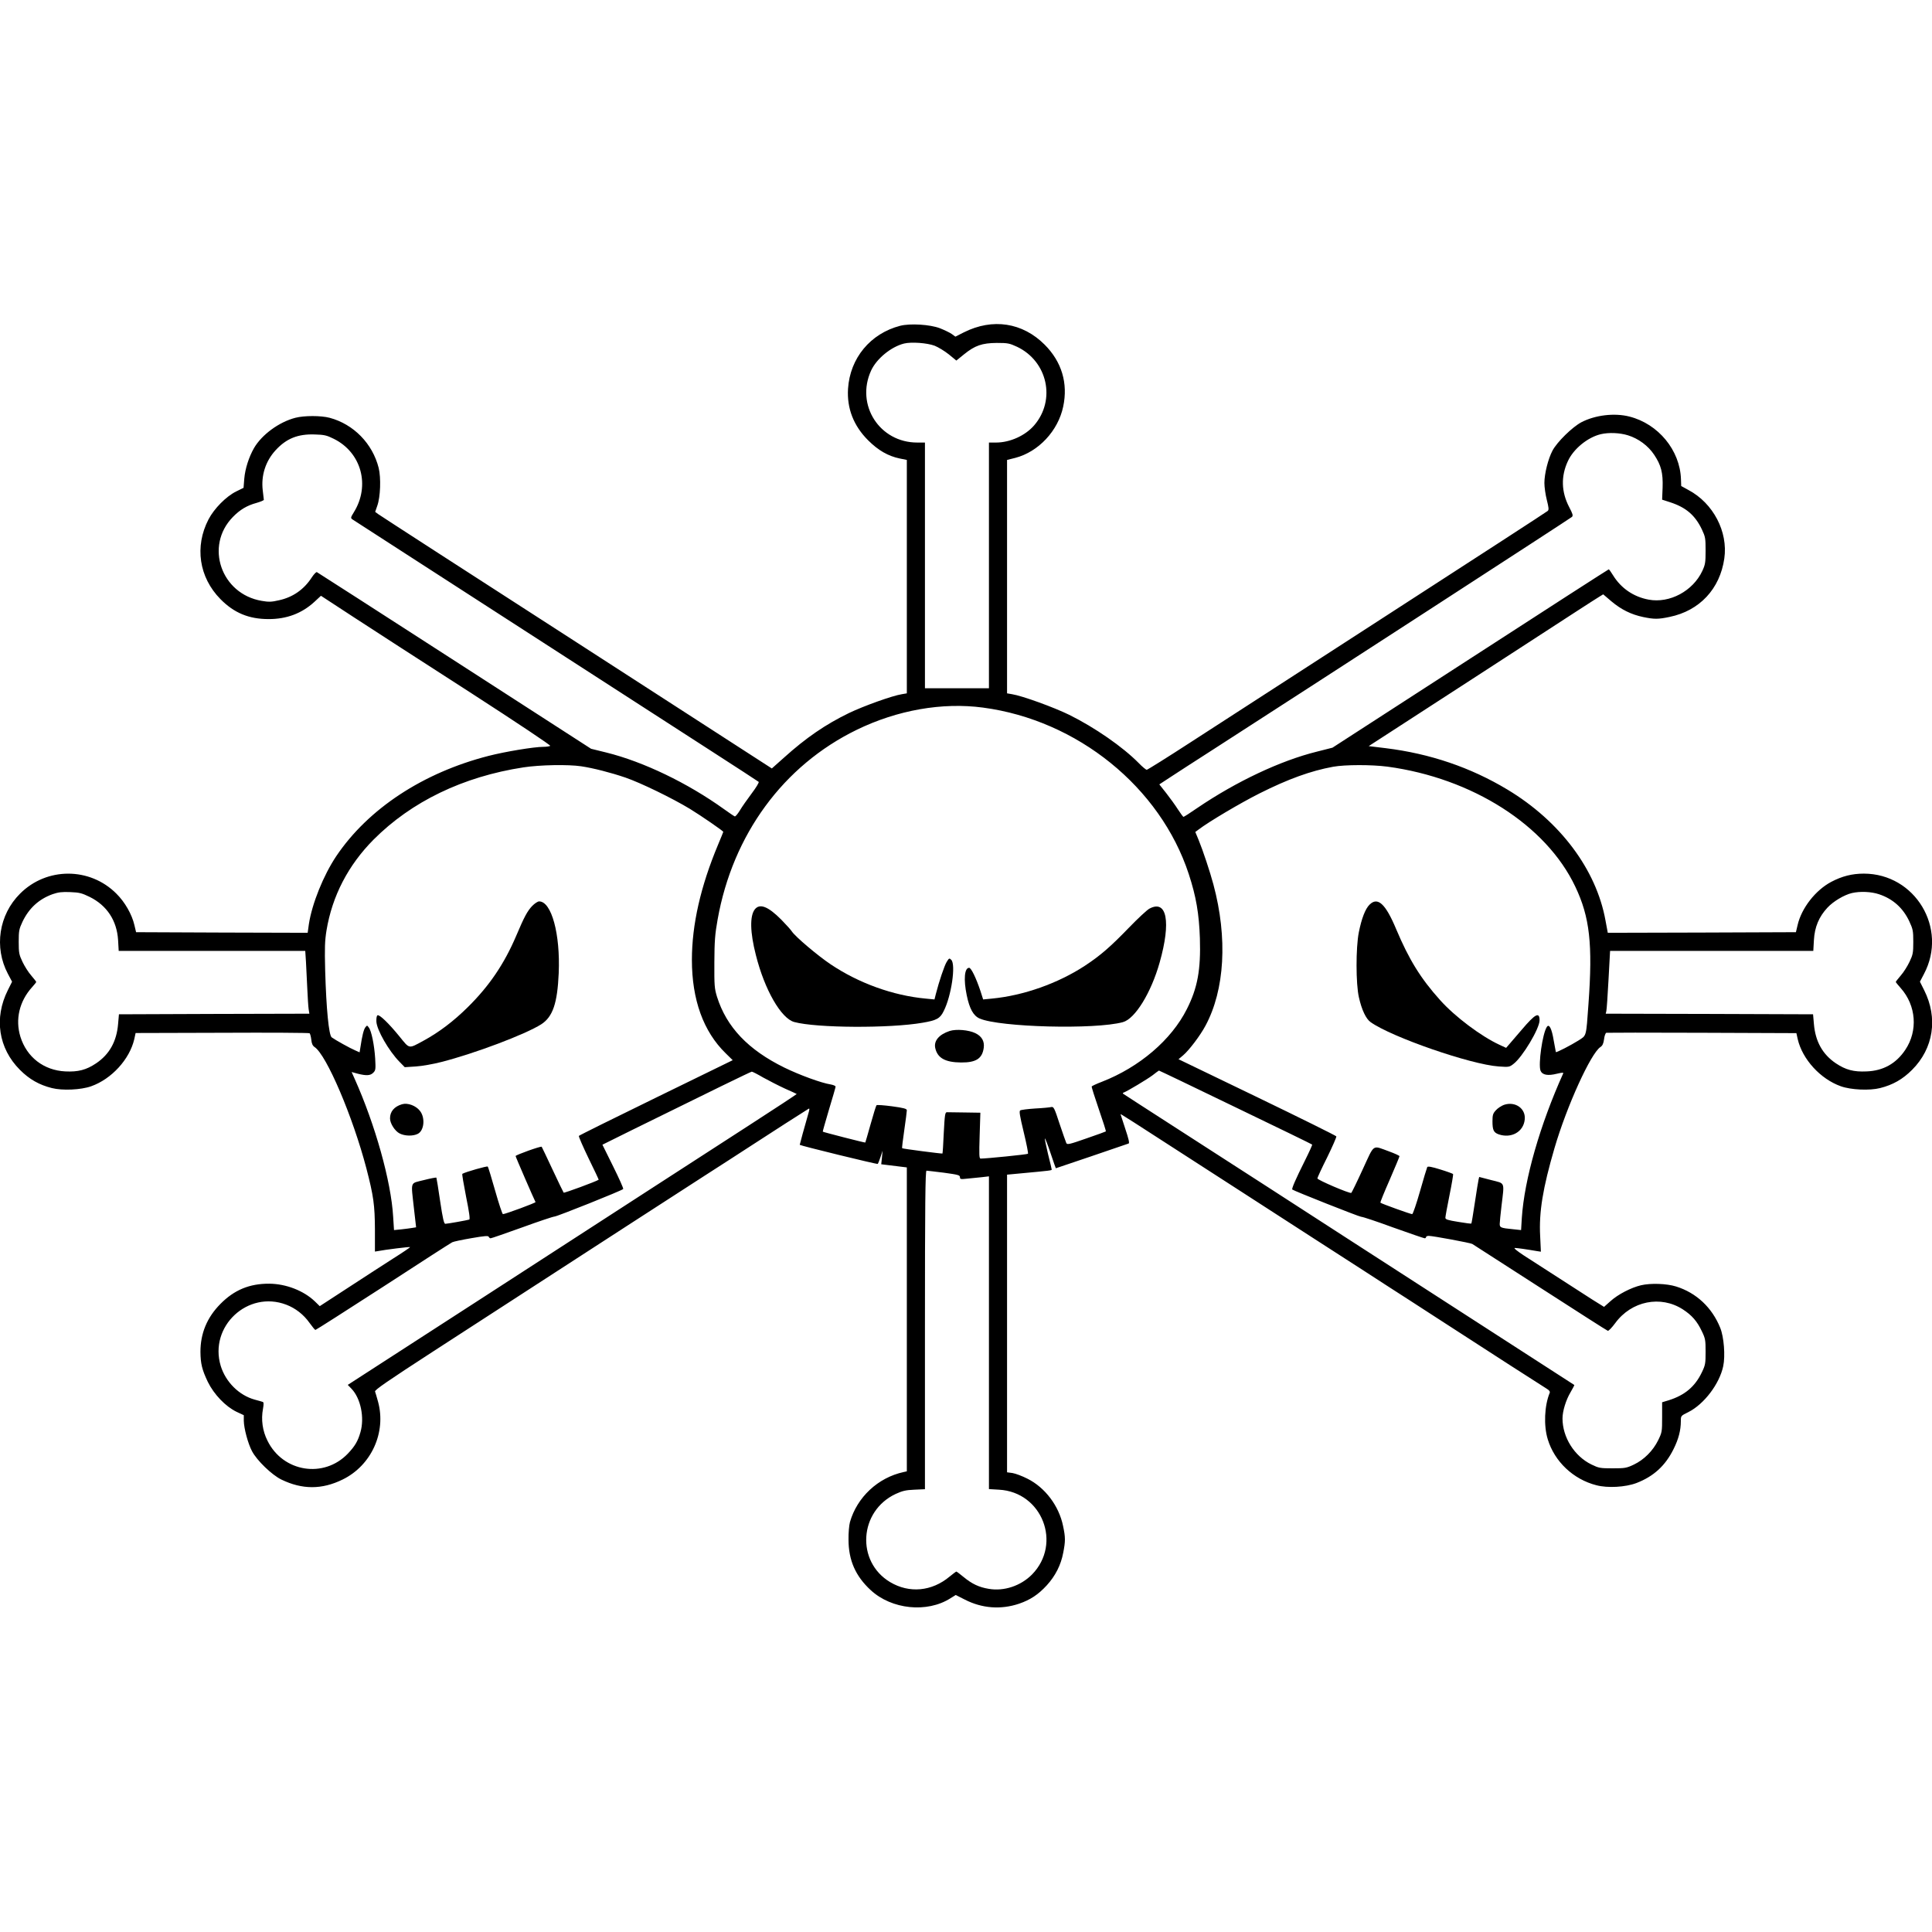 <?xml version="1.0" standalone="no"?>
<!DOCTYPE svg PUBLIC "-//W3C//DTD SVG 20010904//EN"
 "http://www.w3.org/TR/2001/REC-SVG-20010904/DTD/svg10.dtd">
<svg version="1.0" xmlns="http://www.w3.org/2000/svg"
 width="48px" height="48px" viewBox="0 0 1600 1063"
 preserveAspectRatio="xMidYMid meet">
<g transform="translate(0,1063) scale(0.1,-0.1)"
fill="#000000" stroke="none">
<path d="M7455 10617 c-247 -64 -416 -268 -432 -522 -10 -162 46 -306 166
-426 84 -84 166 -131 262 -151 l59 -12 0 -967 0 -966 -41 -7 c-78 -12 -315
-97 -438 -156 -194 -94 -356 -205 -539 -370 l-100 -89 -1618 1045 c-891 574
-1630 1052 -1643 1062 l-24 18 17 49 c27 74 32 234 12 315 -51 202 -208 362
-406 415 -72 19 -211 19 -284 0 -135 -35 -277 -139 -342 -250 -43 -75 -74
-172 -81 -254 l-6 -76 -61 -30 c-83 -41 -182 -141 -229 -231 -117 -225 -79
-480 98 -660 113 -115 236 -166 400 -166 150 0 274 47 378 142 l55 51 274
-179 c150 -98 580 -376 955 -617 404 -261 676 -443 670 -447 -7 -4 -32 -8 -57
-8 -78 0 -318 -40 -454 -75 -543 -139 -997 -438 -1261 -830 -107 -160 -201
-394 -227 -563 l-10 -72 -711 2 -710 3 -14 59 c-20 87 -78 190 -149 260 -220
221 -578 221 -798 0 -176 -175 -216 -445 -101 -663 l35 -66 -35 -70 c-116
-231 -78 -482 100 -660 78 -78 158 -124 265 -151 87 -22 241 -15 325 15 169
60 318 223 357 390 l11 51 716 2 c394 2 720 0 725 -4 4 -3 11 -27 14 -53 3
-33 11 -50 27 -61 99 -65 317 -577 429 -1004 60 -231 70 -306 71 -508 l0 -182
25 4 c54 11 263 37 266 33 2 -2 -63 -46 -144 -97 -81 -52 -250 -161 -375 -243
l-229 -149 -41 40 c-92 88 -238 145 -377 146 -164 1 -291 -52 -405 -168 -111
-112 -165 -244 -165 -396 1 -99 13 -148 61 -249 51 -104 147 -204 238 -248
l60 -28 0 -46 c1 -64 35 -190 68 -252 41 -78 165 -197 243 -235 173 -84 336
-84 507 0 238 116 363 390 294 644 -10 38 -22 76 -25 85 -5 12 102 86 486 335
271 175 548 355 616 399 67 44 236 153 375 243 138 90 430 278 647 419 217
140 490 316 605 391 116 74 293 189 395 255 154 101 422 272 467 300 9 5 7 -8
-4 -45 -29 -100 -71 -253 -70 -254 9 -8 642 -163 646 -158 3 3 14 29 23 57
l17 52 -5 -56 -6 -56 106 -13 106 -13 0 -1258 0 -1259 -27 -6 c-212 -46 -385
-208 -444 -414 -7 -25 -13 -90 -12 -145 0 -171 58 -303 184 -419 173 -160 466
-190 659 -68 l45 28 75 -38 c142 -73 299 -85 450 -34 93 32 158 75 229 152 71
78 117 168 136 269 19 97 19 128 -1 222 -34 167 -149 319 -295 392 -43 22 -99
43 -124 47 l-45 6 0 1232 0 1233 128 12 c226 21 242 23 242 30 0 4 -14 62 -31
130 -16 68 -28 125 -26 128 3 2 24 -52 47 -121 23 -69 43 -126 44 -126 3 0
555 188 603 205 8 3 0 39 -28 122 -21 64 -39 119 -39 120 0 5 -6 9 940 -602
228 -148 523 -338 655 -423 132 -85 323 -208 425 -274 102 -66 268 -174 370
-239 102 -66 226 -146 275 -178 359 -233 836 -540 863 -556 22 -13 30 -24 26
-35 -44 -106 -51 -272 -16 -385 56 -184 211 -331 402 -380 94 -25 242 -16 332
18 143 55 240 144 308 282 41 82 60 155 60 231 0 44 0 44 63 75 129 65 257
233 288 380 18 85 6 242 -25 318 -68 168 -198 290 -366 342 -77 24 -209 29
-290 10 -81 -19 -190 -75 -252 -131 l-54 -48 -98 61 c-114 73 -429 276 -565
364 -58 38 -88 63 -76 63 18 0 97 -11 183 -26 l33 -5 -6 128 c-11 200 22 399
119 731 102 348 300 783 380 836 17 11 25 28 30 64 3 28 12 52 19 54 6 1 363
2 793 0 l781 -3 11 -50 c39 -167 188 -330 357 -390 84 -30 238 -37 325 -15
107 27 187 73 265 151 178 178 216 429 100 660 l-35 70 34 65 c199 377 -73
830 -499 830 -96 0 -180 -21 -269 -68 -131 -69 -247 -218 -279 -358 l-14 -59
-779 -3 -779 -2 -19 102 c-76 421 -375 821 -812 1084 -304 183 -641 298 -1009
343 l-140 17 85 55 c47 31 393 255 770 499 377 244 762 494 855 555 94 61 184
119 201 129 l31 19 68 -58 c81 -68 163 -109 263 -130 92 -19 124 -19 219 1
248 51 417 232 453 484 32 222 -92 458 -297 567 l-60 33 -2 57 c-8 239 -187
457 -426 518 -124 32 -284 13 -399 -47 -75 -40 -201 -163 -239 -235 -36 -68
-67 -191 -67 -268 0 -34 9 -97 20 -140 16 -64 18 -81 8 -91 -7 -7 -596 -389
-1308 -849 -712 -461 -1454 -941 -1648 -1066 -194 -126 -359 -229 -365 -229
-7 0 -37 25 -67 56 -132 134 -363 294 -575 399 -126 62 -390 158 -474 171
l-41 7 0 966 0 967 68 17 c192 50 355 224 397 425 41 193 -12 371 -154 513
-183 183 -430 221 -668 102 l-71 -36 -30 22 c-17 12 -61 33 -99 48 -82 31
-245 41 -328 20z m285 -165 c30 -12 83 -44 118 -72 l62 -51 63 51 c91 74 150
94 272 95 92 0 105 -3 168 -32 252 -120 323 -439 142 -650 -73 -85 -200 -143
-316 -143 l-59 0 0 -1017 0 -1018 -265 0 -265 0 0 1018 0 1017 -64 0 c-312 0
-512 312 -382 596 45 98 165 197 273 224 61 15 191 5 253 -18z m5742 -742 c87
-27 167 -86 217 -161 58 -87 74 -150 70 -272 l-4 -100 65 -21 c133 -43 208
-108 264 -225 29 -62 31 -73 31 -176 0 -99 -3 -116 -27 -168 -78 -167 -271
-270 -444 -238 -125 23 -229 94 -295 201 -17 28 -33 50 -36 50 -3 0 -519 -332
-1147 -739 l-1141 -738 -130 -33 c-299 -74 -665 -246 -989 -466 -59 -41 -111
-74 -115 -74 -3 0 -24 28 -46 62 -22 35 -66 95 -97 135 l-57 72 87 57 c48 32
211 137 362 234 806 519 2957 1913 2968 1924 11 11 7 25 -23 82 -65 125 -69
254 -11 379 46 102 164 198 272 224 67 16 158 12 226 -9z m-10718 -29 c229
-113 304 -387 166 -609 -26 -42 -27 -47 -12 -58 9 -6 233 -151 497 -321 264
-170 838 -541 1275 -823 437 -282 973 -628 1190 -768 217 -140 399 -258 403
-262 5 -4 -21 -47 -58 -96 -36 -48 -81 -112 -98 -141 -18 -29 -36 -51 -42 -49
-6 2 -46 29 -89 60 -302 217 -668 393 -975 469 l-126 31 -1130 729 c-621 401
-1135 731 -1141 734 -6 2 -25 -18 -42 -44 -64 -99 -156 -164 -271 -189 -64
-15 -86 -15 -144 -5 -336 57 -473 454 -239 694 59 61 118 96 196 117 34 10 61
21 61 26 -1 5 -5 40 -9 77 -15 124 23 243 107 334 88 96 184 135 323 130 79
-2 100 -7 158 -36z m5377 -2226 c782 -104 1468 -659 1704 -1379 61 -186 85
-328 92 -532 8 -260 -19 -410 -108 -586 -128 -255 -393 -481 -704 -602 -45
-17 -83 -35 -84 -39 -2 -4 25 -89 59 -188 34 -99 61 -182 58 -184 -2 -2 -74
-28 -161 -58 -140 -49 -158 -53 -166 -39 -4 10 -30 81 -56 160 -43 132 -49
143 -69 139 -11 -3 -71 -9 -132 -12 -62 -4 -118 -11 -125 -16 -10 -6 -4 -43
29 -180 23 -95 39 -176 35 -179 -7 -6 -345 -40 -392 -40 -12 0 -13 31 -8 190
l6 190 -129 2 c-72 1 -138 2 -147 2 -16 1 -19 -17 -27 -169 -4 -93 -9 -171
-11 -173 -3 -3 -329 39 -334 44 -2 2 6 70 18 151 12 81 21 155 21 163 0 13
-26 20 -122 33 -67 9 -125 13 -129 9 -4 -4 -26 -74 -49 -157 -23 -82 -43 -151
-44 -152 -2 -3 -348 86 -352 90 -2 1 22 83 51 182 30 99 55 185 55 191 0 6
-18 14 -40 18 -78 12 -258 78 -385 140 -299 147 -478 335 -557 586 -21 69 -23
91 -22 285 1 178 5 232 27 355 125 703 544 1275 1152 1571 337 164 709 229
1046 184z m-3328 -486 c100 -15 245 -52 368 -94 127 -44 386 -170 533 -259 96
-59 276 -183 276 -190 0 -2 -20 -50 -44 -108 -144 -344 -216 -661 -216 -952 0
-330 95 -594 280 -774 l58 -57 -635 -310 c-349 -170 -637 -313 -639 -317 -3
-5 33 -87 80 -185 48 -97 85 -177 84 -178 -20 -14 -285 -112 -290 -107 -3 4
-45 90 -92 191 -47 101 -88 186 -90 189 -7 7 -216 -68 -216 -77 0 -7 156 -366
165 -381 4 -6 -251 -100 -270 -100 -5 0 -34 87 -64 193 -30 105 -57 196 -62
201 -5 6 -179 -43 -210 -60 -4 -2 11 -87 31 -190 26 -128 34 -187 26 -189 -18
-6 -181 -35 -198 -35 -11 0 -21 40 -43 188 -15 103 -29 190 -31 194 -2 3 -49
-6 -104 -20 -117 -30 -107 -3 -82 -234 l18 -157 -31 -5 c-16 -3 -57 -8 -91
-12 l-61 -6 -7 110 c-17 294 -149 763 -319 1143 l-25 56 51 -14 c72 -18 104
-16 128 8 20 20 21 29 16 119 -7 110 -31 229 -53 256 -14 19 -14 19 -29 0 -13
-18 -26 -68 -40 -163 l-7 -43 -36 16 c-39 16 -165 86 -195 108 -24 18 -45 237
-54 551 -5 192 -3 248 11 335 47 284 179 539 389 751 315 316 741 522 1242
599 138 21 370 25 478 9z m6677 -3 c703 -95 1315 -485 1556 -994 120 -252 145
-477 109 -972 -20 -278 -15 -258 -83 -302 -62 -39 -182 -101 -187 -96 -1 2 -9
45 -18 97 -16 98 -38 141 -57 111 -36 -55 -72 -310 -52 -362 15 -36 61 -44
136 -25 39 9 55 11 52 3 -192 -426 -322 -878 -343 -1198 l-6 -100 -66 7 c-103
10 -111 14 -111 44 0 14 7 82 15 151 24 202 32 182 -85 212 l-100 26 -5 -21
c-3 -12 -17 -98 -31 -192 -14 -93 -27 -172 -29 -173 -2 -2 -51 4 -109 14 -86
14 -106 20 -106 34 0 9 15 93 34 186 19 93 32 172 30 176 -2 3 -50 21 -106 38
-70 22 -103 28 -108 20 -3 -6 -31 -96 -60 -200 -30 -105 -59 -190 -65 -190
-13 0 -256 87 -263 95 -3 2 32 88 77 190 44 102 81 190 81 195 0 4 -38 22 -85
39 -144 52 -119 69 -220 -149 -48 -105 -91 -192 -94 -194 -12 -8 -281 107
-281 120 0 6 36 85 81 174 44 90 78 168 76 174 -3 6 -298 152 -656 325 l-651
314 39 33 c50 43 140 162 184 244 160 297 185 727 66 1170 -28 105 -87 282
-121 365 l-29 70 27 20 c85 65 345 219 504 299 239 120 425 187 610 221 99 18
319 18 450 1z m-10747 -1079 c143 -71 225 -196 235 -358 l5 -89 772 0 773 0 6
-92 c3 -51 8 -151 11 -223 3 -71 8 -147 11 -167 l6 -38 -789 -2 -788 -3 -7
-80 c-12 -145 -72 -252 -182 -326 -82 -55 -149 -72 -255 -67 -178 9 -319 117
-372 287 -44 143 -9 294 97 411 19 21 34 40 34 43 0 3 -19 27 -42 54 -23 26
-55 77 -72 113 -28 59 -31 74 -31 165 0 91 3 106 31 166 54 113 136 188 250
229 47 16 77 20 146 17 76 -3 95 -8 161 -40z m14819 22 c114 -38 198 -113 250
-224 30 -65 33 -78 33 -170 0 -91 -3 -106 -31 -165 -17 -36 -49 -87 -72 -113
-23 -27 -42 -51 -42 -54 0 -3 19 -26 41 -51 128 -144 144 -353 38 -511 -76
-114 -183 -174 -321 -179 -107 -5 -173 13 -254 67 -110 74 -170 181 -182 326
l-7 80 -859 3 -858 2 5 22 c3 11 11 128 18 259 l13 239 841 0 842 0 5 89 c6
109 42 194 112 269 49 53 139 106 202 121 69 16 161 12 226 -10z m-5330 -1764
c347 -167 633 -306 635 -309 2 -2 -25 -62 -60 -132 -77 -154 -111 -233 -105
-240 12 -11 555 -226 571 -226 10 1 130 -39 266 -89 137 -49 254 -89 260 -89
6 0 11 5 11 10 0 6 10 10 23 10 33 0 346 -58 360 -67 7 -4 259 -166 561 -361
301 -194 554 -356 561 -358 6 -3 34 26 62 64 134 183 376 232 560 113 74 -48
118 -98 157 -181 29 -60 31 -73 31 -170 0 -97 -2 -110 -31 -170 -57 -119 -141
-189 -273 -231 l-56 -17 0 -124 c0 -120 -1 -125 -33 -191 -43 -87 -117 -161
-201 -201 -61 -29 -74 -31 -176 -31 -104 0 -114 2 -176 32 -141 69 -239 225
-239 381 0 60 28 152 66 216 19 32 33 60 32 61 -2 1 -361 233 -798 515 -437
282 -932 602 -1100 710 -168 108 -458 296 -645 417 -187 120 -531 342 -765
493 -234 150 -427 276 -430 278 -3 3 0 7 6 9 30 11 195 110 239 143 28 22 51
39 53 39 1 1 287 -136 634 -304z m-3911 246 c47 -26 127 -67 179 -91 52 -23
96 -43 98 -45 2 -1 -177 -119 -397 -261 -221 -143 -564 -365 -764 -494 -200
-129 -857 -554 -1460 -945 l-1097 -709 30 -31 c77 -79 110 -240 75 -361 -21
-74 -46 -116 -104 -177 -199 -208 -538 -154 -666 107 -41 81 -54 175 -37 264
7 39 6 55 -2 57 -6 2 -36 11 -67 19 -130 36 -240 146 -281 279 -99 327 224
629 543 507 76 -29 143 -81 192 -150 23 -32 45 -59 49 -59 3 -1 255 160 560
357 304 198 562 364 573 369 11 6 83 21 159 34 108 19 140 21 143 12 3 -7 10
-13 16 -13 7 0 124 41 261 90 137 50 257 90 268 90 20 0 558 215 569 228 4 4
-34 88 -83 187 l-89 180 248 123 c647 319 979 481 989 482 6 0 49 -22 95 -49z
m1497 -788 c117 -16 132 -20 132 -37 0 -17 6 -18 60 -12 33 3 87 9 120 12 l60
7 0 -1295 0 -1295 83 -5 c357 -19 524 -446 274 -702 -94 -95 -233 -141 -359
-119 -80 13 -139 41 -208 98 -30 25 -57 45 -60 45 -3 0 -28 -19 -55 -41 -148
-124 -335 -141 -494 -46 -283 170 -257 588 47 730 55 25 82 32 154 35 l88 4 0
1319 c0 1048 3 1319 13 1319 6 0 72 -8 145 -17z"/>
<path d="M6251 5784 c-42 -54 -40 -189 9 -379 72 -287 209 -525 318 -554 184
-50 792 -53 1062 -6 117 20 145 35 175 96 64 125 102 386 63 425 -16 16 -18
15 -38 -17 -19 -31 -63 -161 -90 -267 l-11 -44 -72 7 c-271 25 -556 128 -788
284 -106 71 -292 228 -321 272 -8 13 -48 57 -87 97 -109 110 -179 138 -220 86z"/>
<path d="M9519 5790 c-19 -10 -96 -81 -170 -158 -155 -160 -236 -230 -363
-314 -224 -147 -510 -248 -772 -273 l-72 -7 -22 69 c-36 108 -77 193 -94 193
-39 0 -47 -97 -20 -227 23 -112 55 -170 107 -193 166 -72 955 -93 1186 -30
101 27 234 243 305 495 95 336 60 523 -85 445z"/>
<path d="M7865 4777 c-88 -29 -132 -81 -120 -140 18 -84 82 -120 215 -121 124
-1 175 33 187 122 7 54 -16 95 -70 121 -56 27 -158 35 -212 18z"/>
<path d="M4408 5813 c-41 -43 -67 -92 -133 -248 -99 -232 -222 -414 -400 -590
-119 -118 -241 -210 -370 -280 -124 -67 -111 -69 -198 38 -88 108 -163 180
-180 174 -7 -2 -11 -22 -10 -51 2 -69 104 -246 192 -335 l43 -44 92 6 c50 3
145 20 211 37 278 71 696 229 827 312 96 62 134 174 145 423 14 326 -60 595
-162 595 -12 0 -37 -17 -57 -37z"/>
<path d="M3329 4170 c-64 -19 -99 -60 -99 -117 0 -42 41 -106 80 -125 43 -22
111 -23 150 -3 53 27 63 133 18 190 -34 44 -102 69 -149 55z"/>
<path d="M11341 5822 c-34 -34 -65 -113 -88 -229 -25 -127 -25 -427 1 -538 23
-103 59 -179 97 -205 174 -124 829 -351 1061 -367 84 -6 89 -5 122 21 74 56
216 293 216 361 0 73 -36 54 -147 -77 -43 -50 -90 -105 -104 -121 l-26 -30
-54 25 c-152 70 -370 233 -493 371 -161 179 -257 335 -363 586 -89 213 -154
272 -222 203z"/>
<path d="M12455 4165 c-22 -8 -52 -28 -67 -45 -24 -26 -28 -39 -28 -91 0 -73
10 -93 51 -108 105 -36 205 20 216 121 11 92 -78 155 -172 123z"/>
</g>
</svg>
